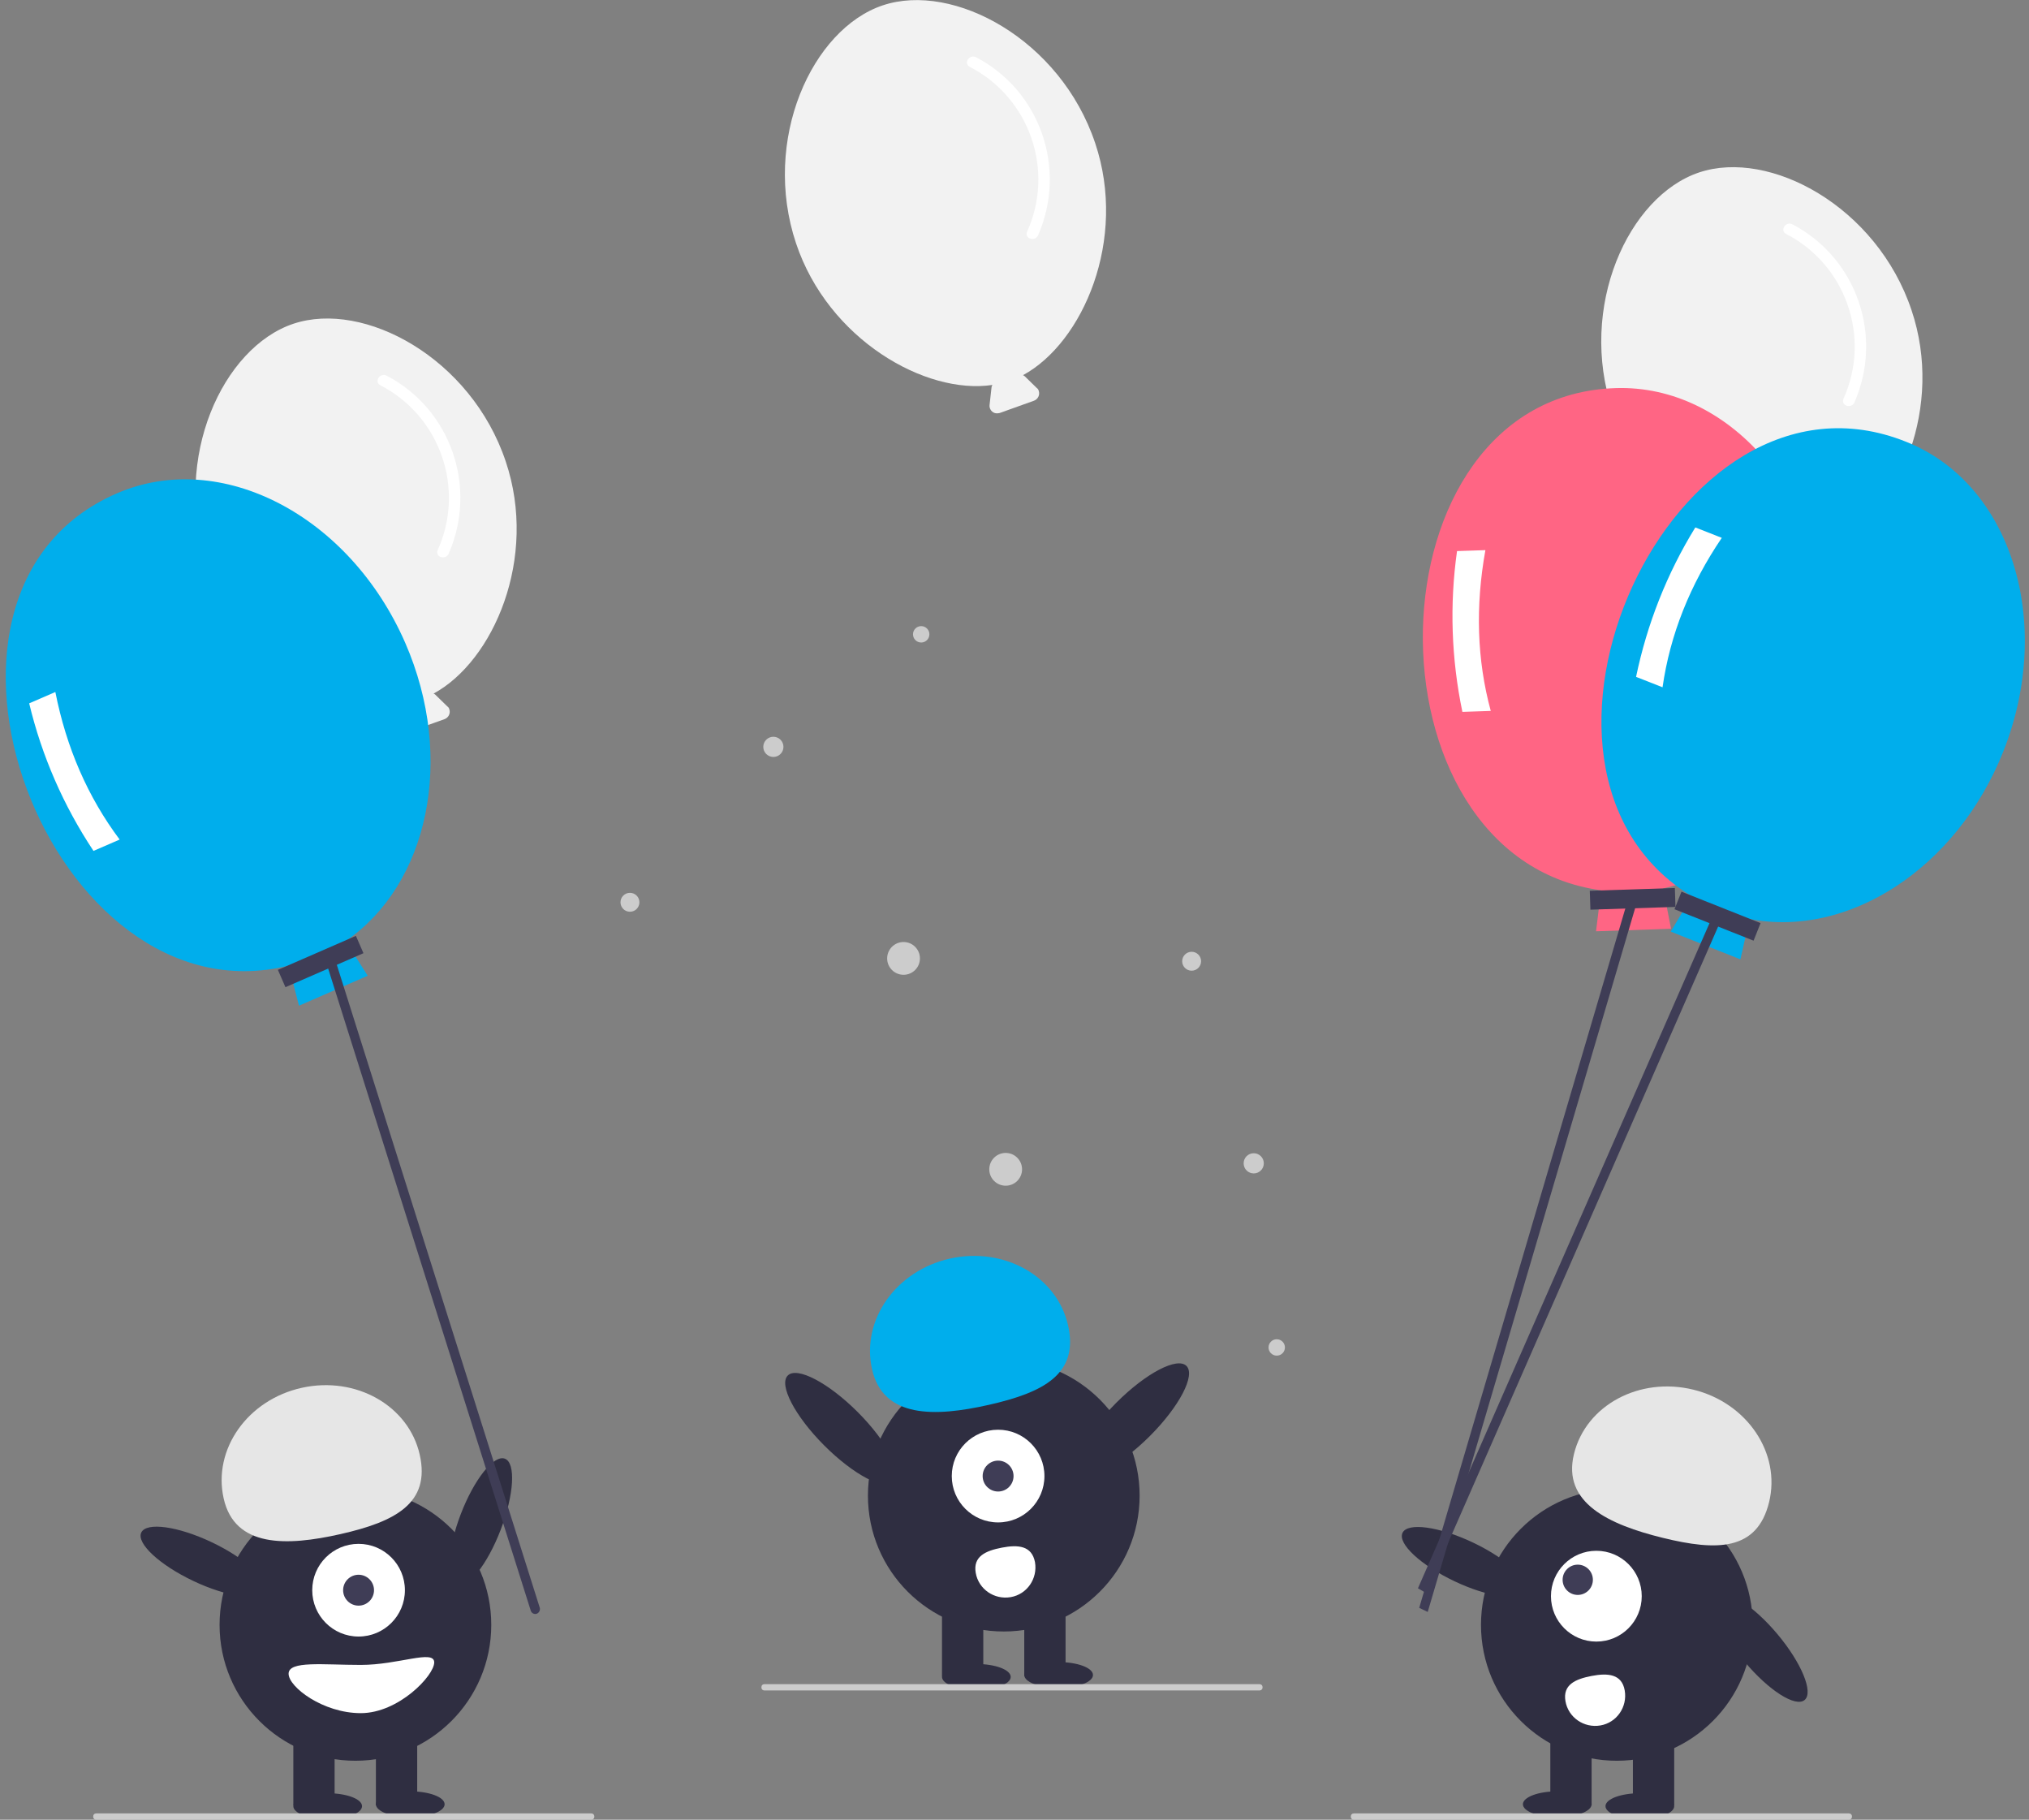<svg width="329" height="295" viewBox="0 0 329 295" fill="none" xmlns="http://www.w3.org/2000/svg">
<rect x="0" y="0" width="329" height="295" fill="#808080" stroke="none"/>
<g clip-path="url(#clip0_50_201)">
<path d="M82.009 74.823C76.388 58.008 59.011 48.656 47.562 52.489C36.114 56.322 27.885 74.261 33.507 91.076C38.72 106.664 54.513 115.659 65.348 114.024C65.246 114.177 65.195 114.33 65.195 114.484L64.888 117.244C64.786 117.908 65.297 118.572 65.961 118.624C66.166 118.624 66.37 118.624 66.523 118.572L72.094 116.579C72.759 116.324 73.065 115.608 72.861 114.995C72.81 114.79 72.708 114.637 72.554 114.535L70.561 112.593C70.51 112.542 70.408 112.49 70.305 112.439C80.016 107.175 87.274 90.463 82.009 74.823Z" fill="#F2F2F2"/>
<path d="M61.668 62.455C71.379 67.464 75.468 79.219 70.97 89.185C70.51 90.309 72.248 90.871 72.759 89.747C77.461 78.963 73.117 66.39 62.741 60.922C61.617 60.308 60.595 61.893 61.668 62.455Z" fill="white"/>
<path d="M309.955 50.291C304.333 33.476 286.956 24.123 275.507 27.956C264.059 31.79 255.831 49.729 261.452 66.544C266.666 82.132 282.458 91.127 293.293 89.492C293.191 89.645 293.14 89.798 293.14 89.951L292.833 92.711C292.731 93.376 293.242 94.04 293.907 94.091C294.111 94.091 294.315 94.091 294.469 94.04L300.04 92.047C300.704 91.791 301.011 91.076 300.806 90.463C300.755 90.258 300.653 90.105 300.5 90.003L298.506 88.06C298.455 88.009 298.353 87.958 298.251 87.907C307.961 82.643 315.219 65.93 309.955 50.291Z" fill="#F2F2F2"/>
<path d="M289.613 37.923C299.324 42.931 303.413 54.686 298.915 64.653C298.455 65.777 300.193 66.339 300.704 65.215C305.406 54.431 301.062 41.858 290.687 36.389C289.562 35.776 288.54 37.361 289.613 37.923Z" fill="white"/>
<path d="M177.583 23.203C171.961 6.389 154.584 -2.964 143.136 0.869C131.687 4.702 123.459 22.641 129.081 39.456C134.294 55.044 150.086 64.039 160.921 62.404C160.819 62.557 160.768 62.711 160.768 62.864L160.461 65.624C160.359 66.288 160.87 66.953 161.535 67.004C161.739 67.004 161.944 67.004 162.097 66.953L167.668 64.959C168.332 64.704 168.639 63.988 168.434 63.375C168.383 63.17 168.281 63.017 168.128 62.915L166.135 60.973C166.083 60.922 165.981 60.871 165.879 60.819C175.59 55.555 182.847 38.843 177.583 23.203Z" fill="#F2F2F2"/>
<path d="M157.242 10.835C166.952 15.844 171.041 27.599 166.543 37.565C166.083 38.689 167.821 39.252 168.332 38.127C173.034 27.343 168.69 14.77 158.315 9.302C157.191 8.688 156.168 10.273 157.242 10.835Z" fill="white"/>
<path d="M149.371 104.16C150.105 104.16 150.7 103.565 150.7 102.831C150.7 102.097 150.105 101.502 149.371 101.502C148.637 101.502 148.042 102.097 148.042 102.831C148.042 103.565 148.637 104.16 149.371 104.16Z" fill="#CCCCCC"/>
<path d="M146.509 158.028C147.976 158.028 149.166 156.839 149.166 155.371C149.166 153.903 147.976 152.713 146.509 152.713C145.041 152.713 143.851 153.903 143.851 155.371C143.851 156.839 145.041 158.028 146.509 158.028Z" fill="#CCCCCC"/>
<path d="M102.146 147.807C102.993 147.807 103.68 147.12 103.68 146.273C103.68 145.427 102.993 144.74 102.146 144.74C101.299 144.74 100.613 145.427 100.613 146.273C100.613 147.12 101.299 147.807 102.146 147.807Z" fill="#CCCCCC"/>
<path d="M125.401 122.712C126.304 122.712 127.036 121.98 127.036 121.077C127.036 120.173 126.304 119.441 125.401 119.441C124.497 119.441 123.765 120.173 123.765 121.077C123.765 121.98 124.497 122.712 125.401 122.712Z" fill="#CCCCCC"/>
<path d="M207.022 219.768C207.755 219.768 208.35 219.173 208.35 218.439C208.35 217.705 207.755 217.11 207.022 217.11C206.288 217.11 205.693 217.705 205.693 218.439C205.693 219.173 206.288 219.768 207.022 219.768Z" fill="#CCCCCC"/>
<path d="M163.068 192.22C164.536 192.22 165.726 191.03 165.726 189.563C165.726 188.095 164.536 186.905 163.068 186.905C161.6 186.905 160.41 188.095 160.41 189.563C160.41 191.03 161.6 192.22 163.068 192.22Z" fill="#CCCCCC"/>
<path d="M193.222 157.364C194.069 157.364 194.755 156.678 194.755 155.831C194.755 154.984 194.069 154.297 193.222 154.297C192.375 154.297 191.689 154.984 191.689 155.831C191.689 156.678 192.375 157.364 193.222 157.364Z" fill="#CCCCCC"/>
<path d="M203.291 190.227C204.194 190.227 204.926 189.495 204.926 188.591C204.926 187.688 204.194 186.956 203.291 186.956C202.387 186.956 201.655 187.688 201.655 188.591C201.655 189.495 202.387 190.227 203.291 190.227Z" fill="#CCCCCC"/>
<path d="M292.616 275.593C294.087 274.361 292.122 269.59 288.226 264.937C284.329 260.285 279.978 257.512 278.506 258.744C277.035 259.976 279 264.747 282.896 269.4C286.792 274.053 291.144 276.826 292.616 275.593Z" fill="#2F2E41"/>
<path d="M262.168 285.443C274.334 285.443 284.196 275.58 284.196 263.415C284.196 251.249 274.334 241.387 262.168 241.387C250.002 241.387 240.14 251.249 240.14 263.415C240.14 275.58 250.002 285.443 262.168 285.443Z" fill="#2F2E41"/>
<path d="M271.47 280.69H264.775V292.649H271.47V280.69Z" fill="#2F2E41"/>
<path d="M258.079 280.69H251.384V292.649H258.079V280.69Z" fill="#2F2E41"/>
<path d="M265.899 294.898C268.976 294.898 271.47 293.96 271.47 292.802C271.47 291.645 268.976 290.707 265.899 290.707C262.822 290.707 260.328 291.645 260.328 292.802C260.328 293.96 262.822 294.898 265.899 294.898Z" fill="#2F2E41"/>
<path d="M252.508 294.591C255.585 294.591 258.079 293.653 258.079 292.496C258.079 291.338 255.585 290.4 252.508 290.4C249.432 290.4 246.938 291.338 246.938 292.496C246.938 293.653 249.432 294.591 252.508 294.591Z" fill="#2F2E41"/>
<path d="M255.217 235.714C257.159 227.792 265.848 223.141 274.587 225.288C283.327 227.434 288.796 235.612 286.853 243.533C284.911 251.455 278.369 251.455 269.63 249.309C260.89 247.162 253.275 243.636 255.217 235.714Z" fill="#E6E6E6"/>
<path d="M247.271 257.914C248.094 256.18 244.316 252.666 238.832 250.065C233.349 247.465 228.238 246.763 227.415 248.497C226.593 250.231 230.371 253.745 235.854 256.346C241.337 258.946 246.449 259.648 247.271 257.914Z" fill="#2F2E41"/>
<path d="M258.846 266.124C262.911 266.124 266.206 262.828 266.206 258.764C266.206 254.699 262.911 251.404 258.846 251.404C254.781 251.404 251.486 254.699 251.486 258.764C251.486 262.828 254.781 266.124 258.846 266.124Z" fill="white"/>
<path d="M255.83 258.559C257.185 258.559 258.284 257.461 258.284 256.106C258.284 254.751 257.185 253.653 255.83 253.653C254.476 253.653 253.377 254.751 253.377 256.106C253.377 257.461 254.476 258.559 255.83 258.559Z" fill="#3F3D56"/>
<path d="M263.446 274.045C263.906 276.703 262.168 279.258 259.51 279.718C256.853 280.178 254.297 278.441 253.837 275.783C253.377 273.125 255.422 272.205 258.079 271.694C260.737 271.183 262.986 271.388 263.446 274.045Z" fill="white"/>
<path d="M81.192 247.98C83.358 242.312 83.661 237.161 81.868 236.475C80.075 235.79 76.865 239.83 74.699 245.499C72.532 251.168 72.23 256.319 74.022 257.004C75.815 257.689 79.025 253.649 81.192 247.98Z" fill="#2F2E41"/>
<path d="M57.63 285.443C69.796 285.443 79.658 275.58 79.658 263.415C79.658 251.249 69.796 241.387 57.63 241.387C45.465 241.387 35.603 251.249 35.603 263.415C35.603 275.58 45.465 285.443 57.63 285.443Z" fill="#2F2E41"/>
<path d="M54.257 280.69H47.562V292.649H54.257V280.69Z" fill="#2F2E41"/>
<path d="M67.648 280.69H60.953V292.649H67.648V280.69Z" fill="#2F2E41"/>
<path d="M53.133 294.898C56.21 294.898 58.704 293.96 58.704 292.802C58.704 291.645 56.21 290.707 53.133 290.707C50.056 290.707 47.562 291.645 47.562 292.802C47.562 293.96 50.056 294.898 53.133 294.898Z" fill="#2F2E41"/>
<path d="M66.523 294.591C69.6 294.591 72.094 293.653 72.094 292.496C72.094 291.338 69.6 290.4 66.523 290.4C63.447 290.4 60.953 291.338 60.953 292.496C60.953 293.653 63.447 294.591 66.523 294.591Z" fill="#2F2E41"/>
<path d="M58.142 265.306C62.291 265.306 65.655 261.942 65.655 257.793C65.655 253.643 62.291 250.28 58.142 250.28C53.992 250.28 50.629 253.643 50.629 257.793C50.629 261.942 53.992 265.306 58.142 265.306Z" fill="white"/>
<path d="M58.142 260.297C59.525 260.297 60.646 259.176 60.646 257.793C60.646 256.41 59.525 255.288 58.142 255.288C56.759 255.288 55.637 256.41 55.637 257.793C55.637 259.176 56.759 260.297 58.142 260.297Z" fill="#3F3D56"/>
<path d="M36.267 242.92C34.478 234.947 40.151 226.923 48.942 224.981C57.733 223.039 66.268 227.894 68.057 235.816C69.846 243.738 64.019 246.702 55.228 248.695C46.438 250.689 38.056 250.893 36.267 242.92Z" fill="#E6E6E6"/>
<path d="M42.763 257.863C43.585 256.129 39.807 252.615 34.324 250.015C28.841 247.414 23.729 246.712 22.907 248.446C22.084 250.181 25.862 253.695 31.345 256.295C36.828 258.895 41.94 259.598 42.763 257.863Z" fill="#2F2E41"/>
<path d="M46.795 271.337C46.795 273.483 52.366 277.725 58.499 277.725C64.632 277.725 70.408 271.643 70.408 269.497C70.408 267.35 64.632 269.906 58.499 269.906C52.366 269.906 46.795 269.19 46.795 271.337Z" fill="white"/>
<path d="M162.761 264.488C174.927 264.488 184.789 254.626 184.789 242.46C184.789 230.294 174.927 220.432 162.761 220.432C150.596 220.432 140.734 230.294 140.734 242.46C140.734 254.626 150.596 264.488 162.761 264.488Z" fill="#2F2E41"/>
<path d="M159.439 259.735H152.744V271.694H159.439V259.735Z" fill="#2F2E41"/>
<path d="M172.779 259.735H166.083V271.694H172.779V259.735Z" fill="#2F2E41"/>
<path d="M158.315 273.943C161.392 273.943 163.886 273.005 163.886 271.848C163.886 270.69 161.392 269.752 158.315 269.752C155.238 269.752 152.744 270.69 152.744 271.848C152.744 273.005 155.238 273.943 158.315 273.943Z" fill="#2F2E41"/>
<path d="M171.654 273.637C174.731 273.637 177.225 272.698 177.225 271.541C177.225 270.384 174.731 269.446 171.654 269.446C168.578 269.446 166.083 270.384 166.083 271.541C166.083 272.698 168.578 273.637 171.654 273.637Z" fill="#2F2E41"/>
<path d="M141.398 221.966C139.609 213.993 145.282 205.968 154.073 204.026C162.864 202.084 171.399 206.94 173.188 214.861C174.976 222.783 169.15 225.748 160.359 227.741C151.569 229.734 143.187 229.938 141.398 221.966Z" fill="#00AEEC"/>
<path d="M186.463 232.788C191.231 228.016 193.883 222.934 192.385 221.438C190.887 219.941 185.808 222.597 181.04 227.369C176.272 232.141 173.62 237.223 175.118 238.719C176.615 240.216 181.695 237.56 186.463 232.788Z" fill="#2F2E41"/>
<path d="M145.003 240.272C146.5 238.775 143.849 233.694 139.081 228.921C134.312 224.149 129.233 221.494 127.736 222.99C126.238 224.486 128.889 229.568 133.657 234.34C138.426 239.112 143.505 241.768 145.003 240.272Z" fill="#2F2E41"/>
<path d="M296.564 102.729C295.849 80.139 280.363 62.353 262.015 62.915C221.179 64.141 220.208 138.965 259.612 144.331L258.795 150.975L270.959 150.567L269.681 144.025C285.576 140.549 297.229 123.223 296.564 102.729Z" fill="#FF6584"/>
<path d="M241.725 115.25L237.125 115.404C235.336 106.817 235.029 98.027 236.256 89.338L240.856 89.185C239.22 98.282 239.476 106.971 241.725 115.25Z" fill="white"/>
<path d="M271.577 143.959L257.784 144.405L257.883 147.47L271.676 147.024L271.577 143.959Z" fill="#3F3D56"/>
<path d="M231.503 261.319L230.123 260.655L264.263 144.842L265.643 145.507L231.503 261.319Z" fill="#3F3D56"/>
<path d="M324.827 121.843C333.158 100.838 326.105 78.35 309.035 71.603C271.112 56.424 240.345 124.654 274.332 145.302L270.908 151.026L282.203 155.524L283.685 148.982C299.631 152.1 317.263 140.856 324.827 121.843Z" fill="#00AEEC"/>
<path d="M269.579 111.417L265.286 109.731C267.074 101.144 270.294 92.967 274.894 85.505L279.187 87.192C274.025 94.807 270.805 102.882 269.579 111.417Z" fill="white"/>
<path d="M272.65 144.551L271.517 147.401L284.341 152.497L285.473 149.647L272.65 144.551Z" fill="#3F3D56"/>
<path d="M231.247 258.253L229.918 257.486L277.603 148.727L278.932 149.442L231.247 258.253Z" fill="#3F3D56"/>
<path d="M65.706 104.211C56.659 83.512 35.756 72.677 18.941 79.985C-18.522 96.187 8.208 166.104 46.795 156.546L48.482 163.037L59.624 158.182L56.046 152.56C69.437 143.411 73.883 122.968 65.706 104.211Z" fill="#00AEEC"/>
<path d="M19.401 136.103L15.159 137.943C10.304 130.634 6.777 122.559 4.733 114.024L8.975 112.184C10.764 121.23 14.239 129.203 19.401 136.103Z" fill="white"/>
<path d="M57.709 151.714L45.059 157.227L46.284 160.038L58.934 154.525L57.709 151.714Z" fill="#3F3D56"/>
<path d="M86.967 261.626C86.558 261.728 86.149 261.473 86.047 261.064L52.724 155.473L54.206 155.115L87.529 260.655C87.631 261.064 87.376 261.524 86.967 261.626Z" fill="#3F3D56"/>
<path d="M95.86 295H15.619C15.312 295 15.108 294.796 15.108 294.489C15.108 294.182 15.312 293.978 15.619 293.978H95.86C96.167 293.978 96.371 294.182 96.371 294.489C96.371 294.796 96.167 295 95.86 295Z" fill="#CCCCCC"/>
<path d="M299.784 295H219.543C219.237 295 219.032 294.796 219.032 294.489C219.032 294.182 219.237 293.978 219.543 293.978H299.784C300.091 293.978 300.295 294.182 300.295 294.489C300.295 294.796 300.091 295 299.784 295Z" fill="#CCCCCC"/>
<path d="M204.211 274.045H123.97C123.663 274.045 123.459 273.841 123.459 273.534C123.459 273.228 123.663 273.023 123.97 273.023H204.211C204.517 273.023 204.722 273.228 204.722 273.534C204.722 273.841 204.517 274.045 204.211 274.045Z" fill="#CCCCCC"/>
<path d="M161.841 246.804C165.991 246.804 169.354 243.441 169.354 239.291C169.354 235.142 165.991 231.778 161.841 231.778C157.692 231.778 154.328 235.142 154.328 239.291C154.328 243.441 157.692 246.804 161.841 246.804Z" fill="white"/>
<path d="M161.841 241.796C163.224 241.796 164.346 240.674 164.346 239.291C164.346 237.908 163.224 236.787 161.841 236.787C160.458 236.787 159.337 237.908 159.337 239.291C159.337 240.674 160.458 241.796 161.841 241.796Z" fill="#3F3D56"/>
<path d="M167.821 253.244C168.281 255.902 166.543 258.457 163.886 258.917C161.228 259.377 158.673 257.639 158.213 254.982C157.753 252.324 159.797 251.404 162.455 250.893C165.112 250.382 167.31 250.586 167.821 253.244Z" fill="white"/>
</g>
<defs>
<clipPath id="clip0_50_201">
<rect width="327.454" height="295" fill="white" transform="translate(0.9)"/>
</clipPath>
</defs>
</svg>
